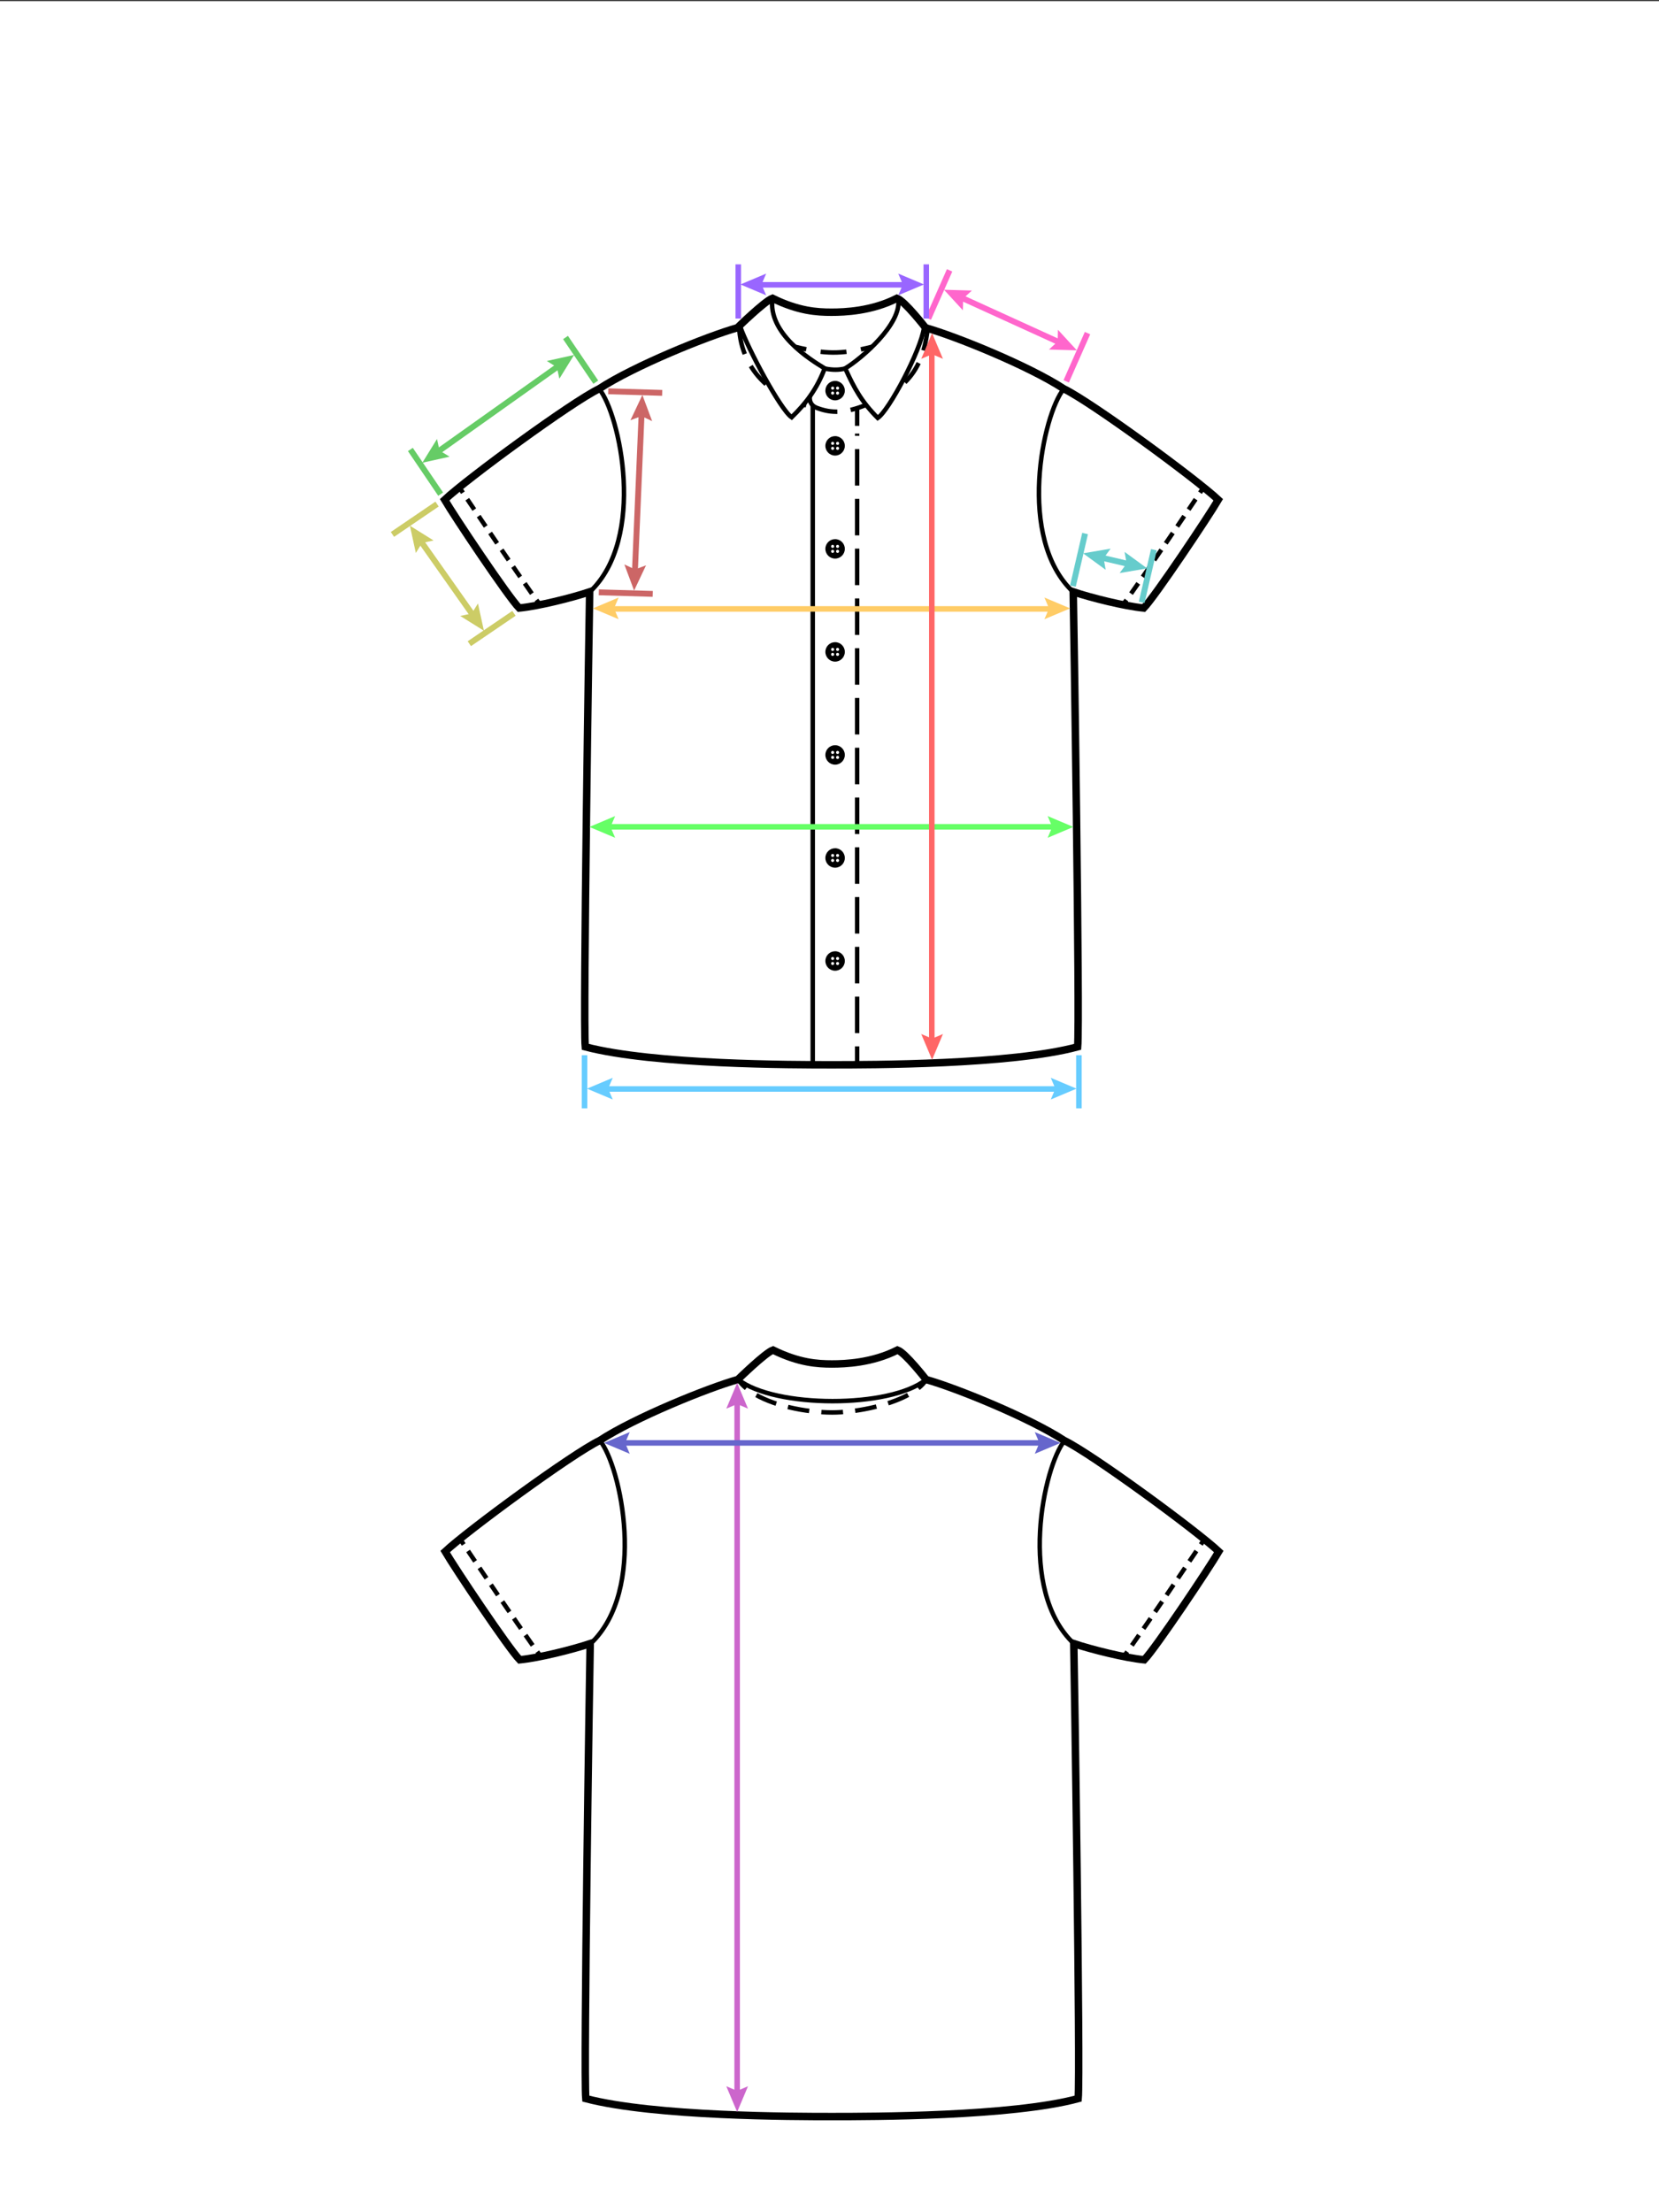 <?xml version="1.0" encoding="utf-8"?>
<!-- Generator: Adobe Illustrator 16.0.0, SVG Export Plug-In . SVG Version: 6.00 Build 0)  -->
<!DOCTYPE svg PUBLIC "-//W3C//DTD SVG 1.1//EN" "http://www.w3.org/Graphics/SVG/1.1/DTD/svg11.dtd">
<svg version="1.1" xmlns="http://www.w3.org/2000/svg" xmlns:xlink="http://www.w3.org/1999/xlink" x="0px" y="0px" width="1500px"
	 height="2000px" viewBox="0 0 1500 2000" enable-background="new 0 0 1500 2000" xml:space="preserve">
<rect x="0" y="0" width="1500" height="2000" fill="#333333" stroke="none"/>
<g id="BACKGROUND">
	<rect y="1" fill="#FFFFFF" width="1500" height="2000"/>
</g>
<g id="BACK">
	<g id="BACK_x5F_DRAWING">
		<g id="RIGHT_x5F_SLEEVE_HEM_7_">
			<g>
				<path fill="none" stroke="#000000" stroke-width="4.05" stroke-miterlimit="10" d="M1015.995,1497.604
					c0.812-1.027,1.907-2.49,3.239-4.317"/>
				<path fill="none" stroke="#000000" stroke-width="4.05" stroke-miterlimit="10" stroke-dasharray="11.333,7.083" d="
					M1023.364,1487.533c15.692-22.115,47.625-69.303,60.386-88.282"/>
				<path fill="none" stroke="#000000" stroke-width="4.05" stroke-miterlimit="10" d="M1085.726,1396.311
					c1.414-2.108,2.443-3.647,2.999-4.487"/>
			</g>
		</g>
		<g id="LEFT_x5F_SLEEVE_HEM_7_">
			<g>
				<path fill="none" stroke="#000000" stroke-width="4.05" stroke-miterlimit="10" d="M488.989,1497.604
					c-0.812-1.027-1.907-2.49-3.239-4.317"/>
				<path fill="none" stroke="#000000" stroke-width="4.05" stroke-miterlimit="10" stroke-dasharray="11.333,7.083" d="
					M481.62,1487.533c-15.693-22.115-47.625-69.302-60.386-88.282"/>
				<path fill="none" stroke="#000000" stroke-width="4.05" stroke-miterlimit="10" d="M419.259,1396.311
					c-1.415-2.108-2.443-3.647-2.999-4.487"/>
			</g>
		</g>
		<path id="RIGHT_x5F_SLEEVE_SEAM_4_" fill="none" stroke="#000000" stroke-width="4.05" stroke-miterlimit="10" d="
			M962.581,1302.382c-18.802,22.867-43.197,135.078,8.538,183.762"/>
		<path id="LEFT_x5F_SLEEVE_SEAM_4_" fill="none" stroke="#000000" stroke-width="4.05" stroke-miterlimit="10" d="
			M542.403,1302.382c18.802,22.867,43.195,135.078-8.538,183.762"/>
		<g id="COLLAR_SEAM_x5F_BACK">
			<g>
				<path fill="none" stroke="#000000" stroke-width="4.05" stroke-miterlimit="10" d="M837.563,1247.191
					c-1.777,2.83-4.26,5.467-7.289,7.904"/>
				<path fill="none" stroke="#000000" stroke-width="4.05" stroke-miterlimit="10" stroke-dasharray="19.592,11.02" d="
					M821.053,1261.107c-19.386,10.446-48.92,15.863-68.562,15.863c-23.94,0-54.867-6.158-73.354-18.578"/>
				<path fill="none" stroke="#000000" stroke-width="4.05" stroke-miterlimit="10" d="M674.719,1255.101
					c-2.93-2.432-5.401-5.068-7.3-7.909"/>
			</g>
		</g>
		<path id="COLLAR_x5F_BACK_x5F_BOTTOM" fill="none" stroke="#000000" stroke-width="4.05" stroke-miterlimit="10" d="
			M667.419,1247.191c32.971,25.948,137.596,26.172,169.898,0"/>
		<path id="CONTOUR_3_" fill="none" stroke="#000000" stroke-width="6.75" stroke-miterlimit="10" d="M752.244,1913.521
			c35.107,0,162.604,0,222.592-16.244c2.134-22.564-3.556-393.009-3.965-411.334c16.491,5.455,46.095,12.901,63.729,14.635
			c10.367-10.672,58.849-83.242,67.387-97.879c-20.633-19.321-114.953-88.43-139.653-100.317
			c-31.405-20.639-98.332-47.747-125.016-55.19c0,0-18.784-24.149-25.806-26.648c-22.98,11.646-47.345,12.585-59.268,12.585
			c-13.155,0-29.864-1.032-53.344-12.585c-7.021,2.499-31.728,26.648-31.728,26.648c-26.684,7.443-93.611,34.552-125.018,55.19
			c-24.698,11.888-119.021,80.996-139.651,100.317c8.538,14.637,57.02,87.207,67.387,97.879c17.632-1.733,47.235-9.18,63.727-14.635
			c-0.407,18.325-6.099,388.77-3.963,411.334C591.602,1913.521,718.502,1913.521,752.244,1913.521z"/>
	</g>
	<g id="BACK_x5F_ARROWS">
		<g id="L_-_BACK_BODY_LENGTH_2_">
			<g>
				<line fill="none" stroke="#CC66CC" stroke-width="5" stroke-miterlimit="10" x1="666.5" y1="1266" x2="666.5" y2="1894"/>
				<g>
					<polygon fill="#CC66CC" points="656.69,1273.513 666.504,1269.344 676.317,1273.513 666.504,1250.25 					"/>
				</g>
				<g>
					<polygon fill="#CC66CC" points="656.69,1886.112 666.504,1890.281 676.317,1886.112 666.504,1909.375 					"/>
				</g>
			</g>
		</g>
		<g id="K_-_FULL_SHOULDER_WIDTH_2_">
			<g>
				<line fill="none" stroke="#6666CC" stroke-width="5" stroke-miterlimit="10" x1="562" y1="1304.5" x2="943" y2="1304.5"/>
				<g>
					<polygon fill="#6666CC" points="569.388,1314.33 565.218,1304.517 569.388,1294.703 546.125,1304.517 					"/>
				</g>
				<g>
					<polygon fill="#6666CC" points="935.612,1314.33 939.781,1304.517 935.612,1294.703 958.875,1304.517 					"/>
				</g>
			</g>
		</g>
	</g>
</g>
<g id="FRONT">
	<g id="FRONT_x5F_COLLAR_1_">
		<g id="COLLAR_x5F_BOTTOM_x5F_RIGHT_3_">
			<g>
				<line fill="none" stroke="#000000" stroke-width="4" stroke-miterlimit="10" x1="735" y1="963" x2="751" y2="963"/>
				<path fill="none" stroke="#000000" stroke-width="4" stroke-miterlimit="10" d="M759,963c0,0,12,0,16,0c0-4,0-17,0-17"/>
				
					<line fill="none" stroke="#000000" stroke-width="4" stroke-miterlimit="10" stroke-dasharray="33,12" x1="775" y1="934" x2="775" y2="392"/>
				<line fill="none" stroke="#000000" stroke-width="4" stroke-miterlimit="10" x1="775" y1="385" x2="775" y2="369"/>
			</g>
		</g>
		<path id="COLLAR_x5F_BOTTOM_x5F_LEFT_3_" fill="none" stroke="#000000" stroke-width="4.05" stroke-miterlimit="10" d="
			M734.851,367.187c0.051,180.947,0,536.636,0,595.466"/>
		<g id="BOUTON_x5F_7_1_">
			<circle id="BOUTON_x5F_1_19_" cx="755.065" cy="868.809" r="8.795"/>
			<circle fill="#FFFFFF" cx="757.314" cy="871.059" r="1.384"/>
			<circle fill="#FFFFFF" cx="752.817" cy="871.059" r="1.384"/>
			<circle fill="#FFFFFF" cx="757.314" cy="866.562" r="1.384"/>
			<circle fill="#FFFFFF" cx="752.817" cy="866.562" r="1.384"/>
		</g>
		<g id="BOUTON_x5F_6_1_">
			<circle id="BOUTON_x5F_1_18_" cx="755.065" cy="775.659" r="8.795"/>
			<circle fill="#FFFFFF" cx="757.314" cy="777.908" r="1.384"/>
			<circle fill="#FFFFFF" cx="752.817" cy="777.908" r="1.384"/>
			<circle fill="#FFFFFF" cx="757.314" cy="773.411" r="1.384"/>
			<circle fill="#FFFFFF" cx="752.817" cy="773.411" r="1.384"/>
		</g>
		<g id="BOUTON_x5F_5_1_">
			<circle id="BOUTON_x5F_1_17_" cx="755.065" cy="682.509" r="8.795"/>
			<circle fill="#FFFFFF" cx="757.314" cy="684.758" r="1.384"/>
			<circle fill="#FFFFFF" cx="752.817" cy="684.758" r="1.384"/>
			<circle fill="#FFFFFF" cx="757.314" cy="680.262" r="1.384"/>
			<circle fill="#FFFFFF" cx="752.817" cy="680.262" r="1.384"/>
		</g>
		<g id="BOUTON_x5F_4_1_">
			<circle id="BOUTON_x5F_1_16_" cx="755.065" cy="589.359" r="8.795"/>
			<circle fill="#FFFFFF" cx="757.314" cy="591.608" r="1.384"/>
			<circle fill="#FFFFFF" cx="752.817" cy="591.608" r="1.384"/>
			<circle fill="#FFFFFF" cx="757.314" cy="587.111" r="1.384"/>
			<circle fill="#FFFFFF" cx="752.817" cy="587.111" r="1.384"/>
		</g>
		<g id="BOUTON_x5F_3_2_">
			<circle id="BOUTON_x5F_1_15_" cx="755.065" cy="496.209" r="8.795"/>
			<circle fill="#FFFFFF" cx="757.314" cy="498.458" r="1.384"/>
			<circle fill="#FFFFFF" cx="752.817" cy="498.458" r="1.384"/>
			<circle fill="#FFFFFF" cx="757.314" cy="493.961" r="1.384"/>
			<circle fill="#FFFFFF" cx="752.817" cy="493.961" r="1.384"/>
		</g>
		<g id="BOUTON_x5F_2_3_">
			<circle id="BOUTON_x5F_1_14_" cx="755.065" cy="403.082" r="8.795"/>
			<circle fill="#FFFFFF" cx="757.314" cy="405.331" r="1.384"/>
			<circle fill="#FFFFFF" cx="752.817" cy="405.331" r="1.384"/>
			<circle fill="#FFFFFF" cx="757.314" cy="400.834" r="1.384"/>
			<circle fill="#FFFFFF" cx="752.817" cy="400.834" r="1.384"/>
		</g>
		<g id="BOUTON_x5F_1_12_">
			<circle id="BOUTON_x5F_1_13_" cx="755.065" cy="353.155" r="8.795"/>
			<circle fill="#FFFFFF" cx="757.314" cy="355.403" r="1.384"/>
			<circle fill="#FFFFFF" cx="752.817" cy="355.403" r="1.384"/>
			<circle fill="#FFFFFF" cx="757.314" cy="350.907" r="1.384"/>
			<circle fill="#FFFFFF" cx="752.817" cy="350.907" r="1.384"/>
		</g>
		<g id="COLLAR_x5F_SEAM_3_">
			
				<path id="COLLAR_x5F_SEAM_x5F_4_3_" fill="none" stroke="#000000" stroke-width="4.05" stroke-miterlimit="10" stroke-dasharray="21.6,12.15" d="
				M818.14,345.708c12.064-11.885,17.974-26.935,20.614-48.126"/>
			
				<path id="COLLAR_x5F_SEAM_x5F_3_3_" fill="none" stroke="#000000" stroke-width="4.05" stroke-miterlimit="10" stroke-dasharray="32.4,12.15" d="
				M732.241,358.177c0,0-1.617,7.546,6.206,10.542c13.379,5.098,25.785,5.098,45.783-3.13"/>
			
				<path id="COLLAR_x5F_SEAM_x5F_2_3_" fill="none" stroke="#000000" stroke-width="4.05" stroke-miterlimit="10" stroke-dasharray="2.7,12.15" d="
				M726.397,365.723c2.777,0.817,5.6,1.519,8.453,2.096"/>
			
				<path id="COLLAR_x5F_SEAM_x5F_1_3_" fill="none" stroke="#000000" stroke-width="4.05" stroke-miterlimit="10" stroke-dasharray="21.6,12.15" d="
				M668.519,299.11c1.772,20.271,10.874,36.461,24.057,48.212"/>
		</g>
		<path id="COLLAR_x5F_RIGHT_3_" fill="none" stroke="#000000" stroke-width="4.05" stroke-miterlimit="10" d="M812.173,270.593
			c3.325,22.277-33.251,53.552-47.94,62.455c8.095,17.986,14.989,30.429,29.381,44.818c10.193-6.761,38.778-60.726,41.815-81.407"/>
		<path id="COLLAR_x5F_LEFT_3_" fill="none" stroke="#000000" stroke-width="4.05" stroke-miterlimit="10" d="M698.425,269.674
			c-4.347,31.592,33.844,55.276,47.219,63.374c-6.896,18.284-16.846,31.629-29.884,44.217
			c-10.438-7.195-39.888-62.923-46.295-81.484"/>
		<path id="COLLAR_x5F_TOP_x5F_CENTER_3_" fill="none" stroke="#000000" stroke-width="4.05" stroke-miterlimit="10" d="
			M764.232,333.271c-6.109,1.183-10.494,1.403-18.114,0.02"/>
		<g id="COLLAR_x5F_BOTTOM_x5F_BACK_3_">
			<g>
				<path fill="none" stroke="#000000" stroke-width="4.05" stroke-miterlimit="10" d="M718.46,313.402
					c3.725,0.92,7.209,1.729,10.528,2.421"/>
				<path fill="none" stroke="#000000" stroke-width="4.05" stroke-miterlimit="10" stroke-dasharray="23.423,13.175" d="
					M741.978,317.993c9.795,1.147,18.906,0.931,29.892-0.905"/>
				<path fill="none" stroke="#000000" stroke-width="4.05" stroke-miterlimit="10" d="M778.349,315.866
					c3.301-0.688,6.788-1.508,10.516-2.463"/>
			</g>
		</g>
	</g>
	<g id="FRONT_x5F_DRAWING_1_">
		<g id="RIGHT_x5F_SLEEVE_HEM_2_">
			<g>
				<path fill="none" stroke="#000000" stroke-width="4.05" stroke-miterlimit="10" d="M1015.271,546.733
					c0.812-1.028,1.907-2.49,3.239-4.317"/>
				<path fill="none" stroke="#000000" stroke-width="4.05" stroke-miterlimit="10" stroke-dasharray="11.333,7.083" d="
					M1022.641,536.664c15.693-22.115,47.626-69.302,60.387-88.282"/>
				<path fill="none" stroke="#000000" stroke-width="4.05" stroke-miterlimit="10" d="M1085.003,445.442
					c1.414-2.109,2.443-3.648,2.999-4.488"/>
			</g>
		</g>
		<g id="LEFT_x5F_SLEEVE_HEM_2_">
			<g>
				<path fill="none" stroke="#000000" stroke-width="4.05" stroke-miterlimit="10" d="M488.268,546.733
					c-0.812-1.028-1.907-2.49-3.24-4.317"/>
				<path fill="none" stroke="#000000" stroke-width="4.05" stroke-miterlimit="10" stroke-dasharray="11.333,7.083" d="
					M480.898,536.664c-15.694-22.115-47.626-69.302-60.387-88.282"/>
				<path fill="none" stroke="#000000" stroke-width="4.05" stroke-miterlimit="10" d="M418.537,445.442
					c-1.415-2.109-2.444-3.648-3-4.488"/>
			</g>
		</g>
		<path id="RIGHT_x5F_SLEEVE_SEAM_2_" fill="none" stroke="#000000" stroke-width="4.05" stroke-miterlimit="10" d="
			M961.858,351.513c-18.803,22.866-43.196,135.077,8.537,183.762"/>
		<path id="LEFT_x5F_SLEEVE_SEAM_2_" fill="none" stroke="#000000" stroke-width="4.05" stroke-miterlimit="10" d="M541.681,351.513
			c18.803,22.866,43.196,135.077-8.538,183.762"/>
		<path id="CONTOUR_1_" fill="none" stroke="#000000" stroke-width="6.75" stroke-miterlimit="10" d="M751.769,962.652
			c35.107,0,162.605,0,222.592-16.245c2.135-22.563-3.556-393.009-3.965-411.334c16.492,5.456,46.096,12.903,63.729,14.636
			c10.368-10.672,58.849-83.242,67.387-97.878c-20.632-19.322-114.953-88.431-139.652-100.318
			c-31.406-20.639-98.333-47.748-125.017-55.19c0,0-18.783-24.149-25.805-26.648c-22.98,11.646-47.346,12.585-59.269,12.585
			c-13.154,0-29.863-1.032-53.344-12.585c-7.022,2.499-31.728,26.648-31.728,26.648c-26.685,7.442-93.61,34.552-125.017,55.19
			C516.981,363.4,422.66,432.509,402.028,451.831c8.537,14.636,57.019,87.206,67.387,97.878c17.633-1.732,47.236-9.18,63.728-14.636
			c-0.407,18.325-6.099,388.771-3.963,411.334C591.126,962.652,718.026,962.652,751.769,962.652z"/>
	</g>
	<g id="FRONT_x5F_ARROWS">
		<g id="J_-_SLEEVE_BOTTOM_LENGTH">
			
				<line fill="none" stroke="#66CCCC" stroke-width="5.3" stroke-miterlimit="10" x1="981.081" y1="482.341" x2="970.078" y2="529.871"/>
			
				<line fill="none" stroke="#66CCCC" stroke-width="5.3" stroke-miterlimit="10" x1="1043.284" y1="496.978" x2="1032.281" y2="544.507"/>
			<g>
				<g>
					
						<line fill="none" stroke="#66CCCC" stroke-width="5.3" stroke-miterlimit="10" x1="994.681" y1="503.865" x2="1021.823" y2="510.243"/>
					<g>
						<polygon fill="#66CCCC" points="999.682,515.121 997.867,504.614 1004.171,496.015 979.28,500.247 						"/>
					</g>
					<g>
						<polygon fill="#66CCCC" points="1012.333,518.093 1018.637,509.494 1016.822,498.987 1037.224,513.861 						"/>
					</g>
				</g>
			</g>
		</g>
		<g id="I_-_SLEEVE_TOP_LENGTH">
			
				<line fill="none" stroke="#66CC66" stroke-width="5.3" stroke-miterlimit="10" x1="511.309" y1="305.129" x2="538.681" y2="345.512"/>
			
				<line fill="none" stroke="#66CC66" stroke-width="5.3" stroke-miterlimit="10" x1="371.046" y1="406.361" x2="398.419" y2="446.744"/>
			<g>
				<g>
					
						<line fill="none" stroke="#66CC66" stroke-width="5.3" stroke-miterlimit="10" x1="394.745" y1="409.192" x2="506.147" y2="330.058"/>
					<g>
						<polygon fill="#66CC66" points="406.496,412.882 397.414,407.296 395.129,396.882 381.848,418.354 						"/>
					</g>
					<g>
						<polygon fill="#66CC66" points="505.763,342.368 503.479,331.953 494.396,326.367 519.044,320.896 						"/>
					</g>
				</g>
			</g>
		</g>
		<g id="H_-_SLEEVE_HEM_LENGTH">
			
				<line fill="none" stroke="#CCCC66" stroke-width="5.3" stroke-miterlimit="10" x1="354.831" y1="483.155" x2="395.171" y2="455.717"/>
			
				<line fill="none" stroke="#CCCC66" stroke-width="5.3" stroke-miterlimit="10" x1="424.352" y1="581.948" x2="464.692" y2="554.51"/>
			<g>
				<g>
					
						<line fill="none" stroke="#CCCC66" stroke-width="5.3" stroke-miterlimit="10" x1="379.716" y1="488.201" x2="428.42" y2="557.295"/>
					<g>
						<polygon fill="#CCCC66" points="375.983,499.938 381.602,490.877 392.025,488.63 370.602,475.271 						"/>
					</g>
					<g>
						<polygon fill="#CCCC66" points="416.112,556.866 426.535,554.619 432.153,545.558 437.535,570.225 						"/>
					</g>
				</g>
			</g>
		</g>
		<g id="G_-_ARMHOLE_LENGTH">
			
				<line fill="none" stroke="#CC6666" stroke-width="5.3" stroke-miterlimit="10" x1="549.952" y1="353.754" x2="598.718" y2="355.19"/>
			
				<line fill="none" stroke="#CC6666" stroke-width="5.3" stroke-miterlimit="10" x1="541.414" y1="535.485" x2="590.18" y2="536.922"/>
			<g>
				<g>
					
						<line fill="none" stroke="#CC6666" stroke-width="5.3" stroke-miterlimit="10" x1="580.148" y1="372.889" x2="574" y2="518.109"/>
					<g>
						<polygon fill="#CC6666" points="570.029,379.91 580.01,376.16 589.638,380.74 580.817,357.083 						"/>
					</g>
					<g>
						<polygon fill="#CC6666" points="564.51,510.258 574.138,514.838 584.119,511.088 573.331,533.915 						"/>
					</g>
				</g>
			</g>
		</g>
		<g id="F_-_SIDE_SHOULDER_LENGTH_5_">
			
				<line fill="none" stroke="#FF66CC" stroke-width="5.3" stroke-miterlimit="10" x1="964.021" y1="344.786" x2="983.284" y2="301.152"/>
			
				<line fill="none" stroke="#FF66CC" stroke-width="5.3" stroke-miterlimit="10" x1="839.331" y1="288.039" x2="858.594" y2="244.405"/>
			<g>
				<g>
					
						<line fill="none" stroke="#FF66CC" stroke-width="5.3" stroke-miterlimit="10" x1="867.895" y1="268.51" x2="959.258" y2="310.161"/>
					<g>
						<polygon fill="#FF66CC" points="870.597,280.527 870.873,269.868 878.737,262.668 853.5,261.948 						"/>
					</g>
					<g>
						<polygon fill="#FF66CC" points="948.415,316.002 956.279,308.803 956.556,298.144 973.652,316.723 						"/>
					</g>
				</g>
			</g>
		</g>
		<g id="E_-_NECK_WIDTH_2_">
			<line fill="none" stroke="#9966FF" stroke-width="5" stroke-miterlimit="10" x1="837.5" y1="288" x2="837.5" y2="239"/>
			<line fill="none" stroke="#9966FF" stroke-width="5" stroke-miterlimit="10" x1="667.5" y1="288" x2="667.5" y2="239"/>
			<g>
				<g>
					<line fill="none" stroke="#9966FF" stroke-width="5" stroke-miterlimit="10" x1="685" y1="257.5" x2="820" y2="257.5"/>
					<g>
						<polygon fill="#9966FF" points="692.728,266.977 688.558,257.163 692.728,247.35 669.465,257.163 						"/>
					</g>
					<g>
						<polygon fill="#9966FF" points="812.166,266.977 816.335,257.163 812.166,247.35 835.429,257.163 						"/>
					</g>
				</g>
			</g>
		</g>
		<g id="D_-_BOTTOM_HEM_2_">
			<line fill="none" stroke="#66CCFF" stroke-width="5" stroke-miterlimit="10" x1="528.5" y1="1002" x2="528.5" y2="954"/>
			<line fill="none" stroke="#66CCFF" stroke-width="5" stroke-miterlimit="10" x1="975.5" y1="1002" x2="975.5" y2="954"/>
			<g>
				<g>
					<line fill="none" stroke="#66CCFF" stroke-width="5" stroke-miterlimit="10" x1="547" y1="984.5" x2="958" y2="984.5"/>
					<g>
						<polygon fill="#66CCFF" points="554.013,994.031 549.844,984.218 554.013,974.404 530.75,984.218 						"/>
					</g>
					<g>
						<polygon fill="#66CCFF" points="950.071,994.031 954.24,984.218 950.071,974.404 973.334,984.218 						"/>
					</g>
				</g>
			</g>
		</g>
		<g id="C_-_WAIST_WIDTH_2_">
			<g>
				<line fill="none" stroke="#66FF66" stroke-width="5" stroke-miterlimit="10" x1="549" y1="747.5" x2="955" y2="747.5"/>
				<g>
					<polygon fill="#66FF66" points="556.18,757.415 552.01,747.602 556.18,737.788 532.917,747.602 					"/>
				</g>
				<g>
					<polygon fill="#66FF66" points="947.238,757.415 951.407,747.602 947.238,737.788 970.501,747.602 					"/>
				</g>
			</g>
		</g>
		<g id="B_-_CHEST_WIDTH_2_">
			<g>
				<line fill="none" stroke="#FFCC66" stroke-width="5" stroke-miterlimit="10" x1="552" y1="550.5" x2="952" y2="550.5"/>
				<g>
					<polygon fill="#FFCC66" points="559.346,559.828 555.177,550.015 559.346,540.201 536.083,550.015 					"/>
				</g>
				<g>
					<polygon fill="#FFCC66" points="944.321,559.828 948.49,550.015 944.321,540.201 967.584,550.015 					"/>
				</g>
			</g>
		</g>
		<g id="A_-_FRONT_BODY_LENGTH_2_">
			<g>
				<line fill="none" stroke="#FF6666" stroke-width="5" stroke-miterlimit="10" x1="842.5" y1="317" x2="842.5" y2="942"/>
				<g>
					<polygon fill="#FF6666" points="832.943,324.415 842.757,320.246 852.57,324.415 842.757,301.152 					"/>
				</g>
				<g>
					<polygon fill="#FF6666" points="832.943,934.821 842.757,938.99 852.57,934.821 842.757,958.083 					"/>
				</g>
			</g>
		</g>
	</g>
	<g>
	</g>
	<g>
	</g>
	<g>
	</g>
	<g>
	</g>
	<g>
	</g>
	<g>
	</g>
	<g>
	</g>
	<g>
	</g>
	<g>
	</g>
	<g>
	</g>
	<g>
	</g>
	<g>
	</g>
	<g>
	</g>
	<g>
	</g>
	<g>
	</g>
	<g>
	</g>
</g>
</svg>
